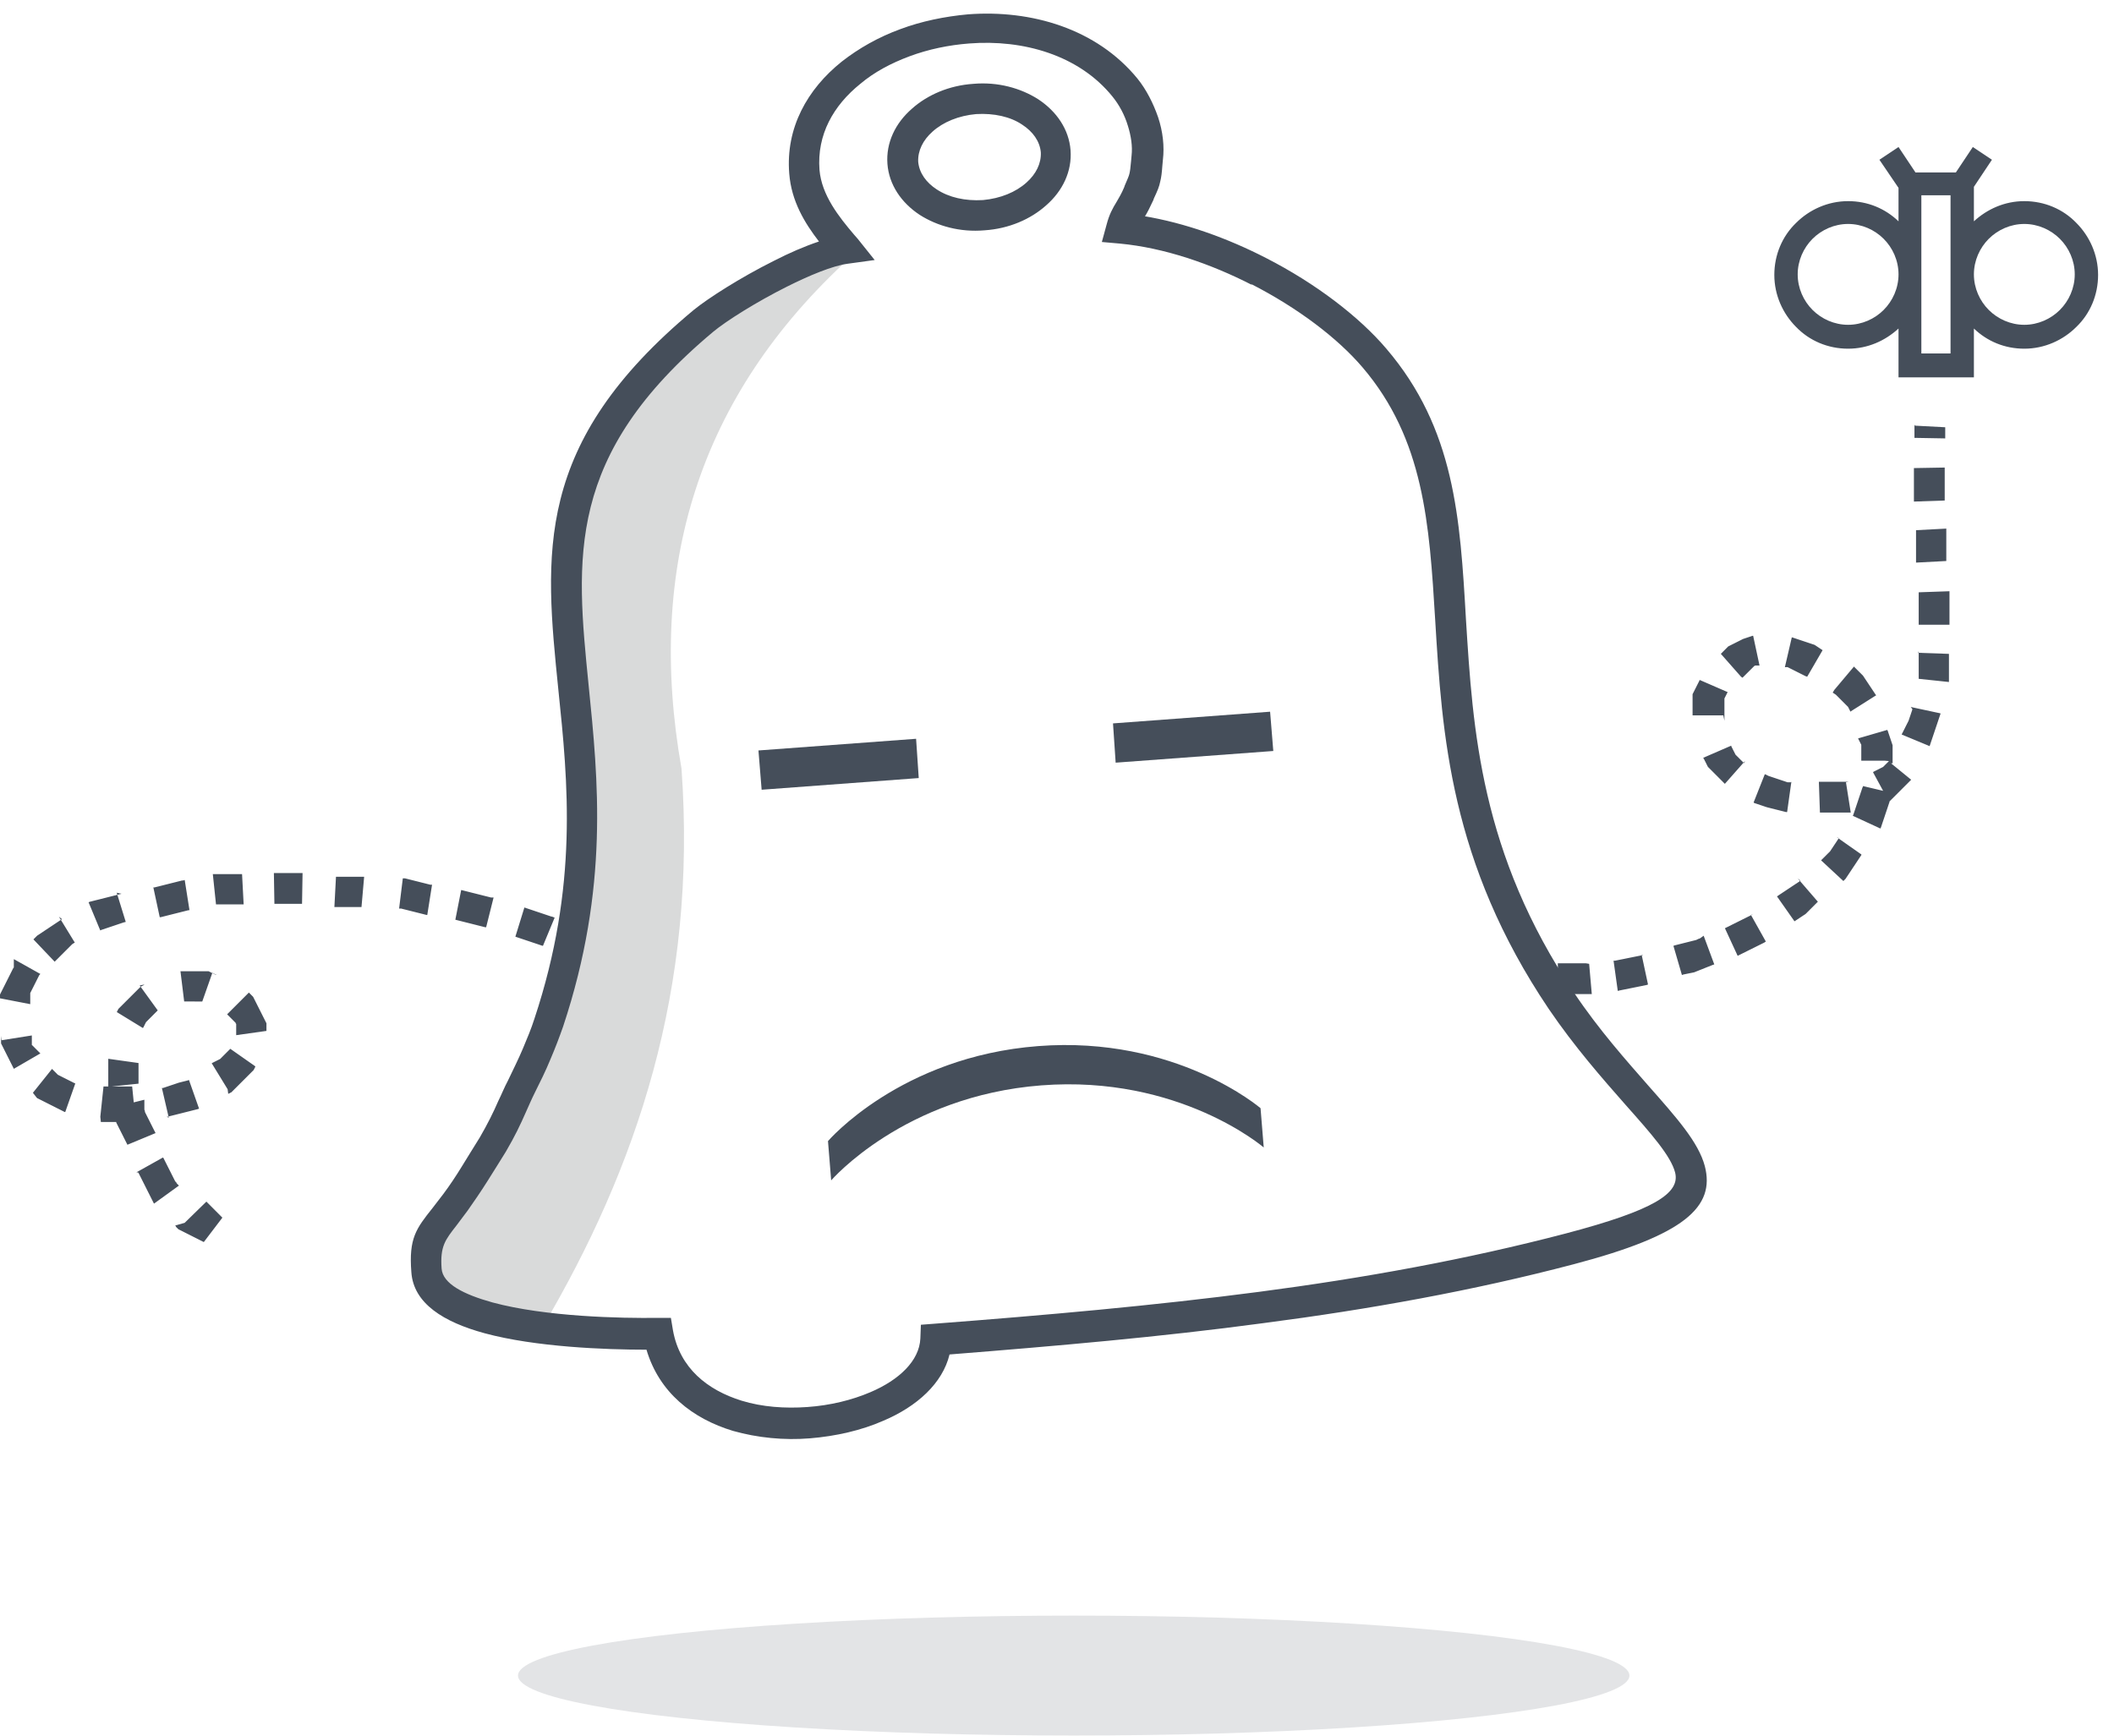 <?xml version="1.0" encoding="utf-8"?>
<!-- Generator: Adobe Illustrator 16.0.0, SVG Export Plug-In . SVG Version: 6.00 Build 0)  -->
<!DOCTYPE svg PUBLIC "-//W3C//DTD SVG 1.1//EN" "http://www.w3.org/Graphics/SVG/1.1/DTD/svg11.dtd">
<svg version="1.1" id="Layer_1" xmlns="http://www.w3.org/2000/svg" xmlns:xlink="http://www.w3.org/1999/xlink" x="0px" y="0px"
	 width="225.739px" height="185.353px" viewBox="0 19.686 225.739 185.353" enable-background="new 0 19.686 225.739 185.353"
	 xml:space="preserve">
<g id="Layer_x0020_1">
	<g id="_820932592">
		<path fill="#D9DADA" d="M90.794,47.171c-26.637,6.292-33.268,27.035-28.961,55.713c1.304,23.236-6.348,38.257-16.323,51.064
			c1.871,4.704,5.952,7.198,12.412,7.48c10.033-17.058,16.55-36.046,14.85-59.679C68.975,80.271,74.585,61.964,90.794,47.171z"/>
		<path fill="#454E5A" d="M122.08,42.751c4.478,0.737,9.013,2.38,13.093,4.477c5.328,2.72,9.975,6.291,12.864,9.691
			c7.312,8.558,7.879,18.08,8.502,28.905c0.736,11.732,1.53,24.994,11.562,39.9c2.664,3.968,5.556,7.198,7.935,9.918
			c3.004,3.401,5.327,6.008,6.008,8.559c1.134,4.365-2.153,7.368-13.998,10.485c-10.77,2.833-21.821,4.817-33.155,6.291
			c-10.939,1.473-22.104,2.438-33.497,3.344c-0.736,3.062-3.457,5.554-7.084,7.084c-2.323,1.021-5.044,1.644-7.821,1.871
			c-2.777,0.227-5.611-0.058-8.218-0.794c-4.307-1.303-7.877-4.08-9.238-8.671c-4.42,0-11.845-0.284-17.286-1.757
			c-4.364-1.19-7.594-3.174-7.821-6.519c-0.283-3.627,0.51-4.647,2.267-6.857c0.34-0.453,0.737-0.964,1.133-1.474
			c0.68-0.907,1.36-1.927,1.984-2.947c0.567-0.907,1.247-2.04,1.927-3.116c0.85-1.474,1.417-2.608,1.984-3.911
			c0.34-0.68,0.624-1.417,1.02-2.154c0.567-1.189,1.134-2.324,1.587-3.399c0.454-1.077,0.907-2.154,1.247-3.23
			c4.705-14.17,3.57-25.278,2.551-35.083c-1.474-14.565-2.721-26.298,14.452-40.581c1.53-1.247,4.987-3.457,8.501-5.214
			c1.644-0.85,3.344-1.586,4.874-2.096c-1.53-1.984-2.947-4.309-3.174-7.255c-0.396-4.874,1.927-9.012,5.612-11.959
			c1.813-1.416,3.91-2.607,6.234-3.457c2.267-0.85,4.761-1.36,7.255-1.587c6.744-0.51,13.715,1.53,18.079,6.858
			c0.963,1.189,1.7,2.664,2.211,4.137c0.51,1.53,0.68,3.117,0.51,4.534l-0.057,0.623c-0.057,0.794-0.114,1.248-0.227,1.701
			c-0.114,0.567-0.284,0.964-0.68,1.813l-0.057,0.17c-0.34,0.736-0.623,1.304-0.907,1.757L122.08,42.751z M133.699,50.118
			c-4.421-2.267-9.352-3.967-14.113-4.421l-1.927-0.17l0.51-1.87c0.284-1.077,0.624-1.7,1.078-2.438
			c0.226-0.397,0.51-0.85,0.794-1.53l0.056-0.17c0.284-0.68,0.454-1.021,0.51-1.303c0.057-0.227,0.114-0.624,0.17-1.304l0.056-0.624
			c0.114-0.963-0.056-2.097-0.396-3.173c-0.34-1.134-0.907-2.211-1.644-3.118c-3.57-4.42-9.521-6.121-15.303-5.668
			c-2.21,0.17-4.364,0.624-6.348,1.361c-1.983,0.736-3.797,1.7-5.271,2.947c-2.89,2.324-4.647,5.441-4.364,9.181
			c0.227,2.721,2.097,5.044,3.684,6.915l0.397,0.453l1.813,2.267l-2.891,0.397c-1.644,0.227-4.081,1.247-6.461,2.437
			c-3.287,1.644-6.518,3.685-7.878,4.817C60.36,68.312,61.494,79.25,62.854,92.853c1.021,10.088,2.211,21.593-2.72,36.442
			c-0.397,1.134-0.85,2.324-1.36,3.515c-0.511,1.247-1.077,2.379-1.644,3.514c-0.396,0.794-0.68,1.474-0.963,2.097
			c-0.623,1.417-1.19,2.607-2.154,4.251c-0.566,0.907-1.19,1.927-1.983,3.174c-0.681,1.077-1.417,2.153-2.097,3.117
			c-0.511,0.681-0.851,1.133-1.191,1.587c-1.19,1.53-1.757,2.21-1.587,4.591c0.114,1.643,2.381,2.777,5.441,3.627
			c5.667,1.531,13.716,1.701,17.683,1.644h1.36l0.227,1.36c0.736,4.024,3.684,6.348,7.311,7.481c2.21,0.681,4.647,0.851,7.028,0.681
			c2.438-0.17,4.761-0.737,6.745-1.588c3.061-1.302,5.214-3.344,5.328-5.724l0.057-1.474l1.473-0.113
			c11.845-0.907,23.408-1.928,34.629-3.401c11.222-1.473,22.16-3.456,32.759-6.233c9.465-2.493,12.242-4.308,11.675-6.519
			c-0.453-1.756-2.55-4.137-5.271-7.196c-2.494-2.836-5.441-6.179-8.218-10.259c-10.542-15.643-11.393-29.359-12.129-41.544
			c-0.624-10.259-1.189-19.27-7.765-26.978c-2.663-3.118-6.914-6.348-11.901-8.898L133.699,50.118z M104.227,31.869
			c-1.87,0.17-3.514,0.85-4.647,1.87c-1.021,0.907-1.587,2.041-1.531,3.231c0.114,1.189,0.85,2.209,1.984,2.946l0,0
			c1.304,0.851,3.004,1.247,4.931,1.134c1.87-0.17,3.514-0.85,4.648-1.871c1.02-0.907,1.586-2.04,1.53-3.23
			c-0.113-1.19-0.85-2.211-1.983-2.947C107.911,32.152,106.154,31.755,104.227,31.869z M97.37,31.302
			c1.644-1.474,3.967-2.494,6.574-2.664c2.607-0.227,5.044,0.453,6.915,1.644c1.983,1.303,3.287,3.23,3.457,5.44
			c0.17,2.267-0.85,4.364-2.607,5.894c-1.644,1.474-3.968,2.494-6.575,2.664c-2.607,0.227-5.044-0.453-6.914-1.643l0,0
			c-1.984-1.303-3.287-3.23-3.457-5.441C94.593,34.929,95.612,32.832,97.37,31.302z"/>
		<path fill="#454E5A" d="M204.6,38.103h4.251l1.814-2.72l2.039,1.361l-1.925,2.891v3.684c1.416-1.304,3.285-2.155,5.382-2.155
			c2.154,0,4.139,0.851,5.556,2.325c1.417,1.417,2.323,3.4,2.323,5.554c0,2.154-0.85,4.137-2.323,5.554
			c-1.417,1.417-3.401,2.324-5.556,2.324c-2.097,0-3.966-0.793-5.382-2.154v3.967v1.248h-1.248h-5.554h-1.248v-1.248v-3.967
			c-1.417,1.304-3.286,2.154-5.384,2.154c-2.153,0-4.138-0.85-5.555-2.324c-1.417-1.417-2.323-3.4-2.323-5.554
			c0-2.153,0.852-4.137,2.323-5.554c1.417-1.417,3.401-2.325,5.555-2.325c2.098,0,3.967,0.794,5.384,2.155v-3.571l-2.04-3.003
			l2.04-1.361l1.814,2.72H204.6z M219.959,45.188c-0.963-0.963-2.324-1.587-3.798-1.587c-1.472,0-2.833,0.624-3.797,1.587
			c-0.963,0.964-1.585,2.323-1.585,3.797c0,1.473,0.622,2.834,1.585,3.797c0.964,0.964,2.325,1.588,3.797,1.588
			c1.474,0,2.835-0.624,3.798-1.588c0.964-0.962,1.588-2.324,1.588-3.797C221.547,47.511,220.923,46.152,219.959,45.188z
			 M197.346,43.601c-1.474,0-2.833,0.624-3.798,1.587c-0.963,0.964-1.585,2.323-1.585,3.797c0,1.473,0.622,2.834,1.585,3.797
			c0.965,0.964,2.324,1.588,3.798,1.588c1.473,0,2.834-0.624,3.797-1.588c0.964-0.962,1.587-2.324,1.587-3.797
			c0-1.474-0.623-2.833-1.587-3.797C200.18,44.225,198.818,43.601,197.346,43.601z M208.284,40.541h-3.116v8.444v8.445h3.116v-8.445
			V40.541z"/>
		<path fill="#454E5A" d="M18.703,150.549l0.057,0.057l0.057,0.114l0.057,0.056l0.057,0.057l0.057,0.057l0.057,0.057l0.113,0.057
			l0.114,0.058l0.113,0.056l0.114,0.057l0.113,0.058l0.113,0.057l0.114,0.057l0.113,0.057l0.113,0.056l0.114,0.057l0.113,0.058
			l0.114,0.057l0.113,0.057l0.113,0.057l0.114,0.058l0.113,0.055l0.113,0.058l0.114,0.057l0.113,0.057l0.113,0.057l0.113,0.058
			l0.113,0.055l0.113,0.058l0.114,0.057l1.984-2.607l-0.057-0.056l-0.057-0.057l-0.056-0.058l-0.057-0.056l-0.057-0.058
			l-0.056-0.057l-0.057-0.057l-0.057-0.056l-0.057-0.058l-0.057-0.057l-0.057-0.057l-0.057-0.057l-0.056-0.057l-0.057-0.056
			l-0.057-0.058l-0.056-0.057l-0.057-0.057l-0.057-0.057l-0.056-0.058l-0.057-0.055l-0.057-0.058l-0.057-0.057l-0.057-0.058
			l-0.057-0.057l-0.056-0.057l-0.057-0.056l-0.057-0.057l-0.056-0.057l-0.057-0.058l-0.057-0.057l-2.324,2.268L18.703,150.549z
			 M58.943,117.563h-0.057l-0.17-0.057l-0.17-0.057l-0.17-0.057l-0.17-0.057l-0.17-0.058l-0.17-0.056l-0.17-0.058l-0.17-0.056
			l-0.17-0.058l-0.17-0.056l-0.17-0.058l-0.17-0.057l-0.17-0.057l-0.17-0.056l-0.17-0.058l-0.17-0.056l-0.17-0.058l-0.963,3.117
			l0.17,0.057l0.17,0.057l0.17,0.058l0.17,0.057l0.17,0.056l0.17,0.057l0.17,0.058l0.17,0.056l0.17,0.058l0.17,0.057l0.17,0.057
			l0.17,0.056l0.17,0.058l0.17,0.056l0.17,0.058l0.17,0.057l0.17,0.057h0.057l1.247-3.004L58.943,117.563z M52.539,115.523h-0.114
			l-0.227-0.058l-0.227-0.057l-0.227-0.056l-0.227-0.057l-0.226-0.057l-0.227-0.058l-0.227-0.057l-0.227-0.057l-0.227-0.056
			l-0.227-0.058l-0.226-0.057l-0.227-0.057l-0.227-0.057l-0.227-0.058l-0.624,3.175l0.227,0.057l0.226,0.057l0.227,0.057
			l0.227,0.058l0.227,0.057l0.226,0.056l0.227,0.057l0.227,0.057l0.227,0.058l0.227,0.057l0.227,0.057l0.226,0.057l0.227,0.057
			l0.227,0.056h0.113l0.794-3.173H52.539z M46.021,114.162h-0.057l-0.227-0.056l-0.227-0.058l-0.226-0.057l-0.227-0.056
			l-0.227-0.057l-0.226-0.058l-0.227-0.056l-0.227-0.058l-0.227-0.057l-0.226-0.056l-0.227-0.057l-0.227-0.058h-0.227l-0.397,3.23
			h0.227l0.226,0.058l0.227,0.056l0.227,0.057l0.227,0.057l0.227,0.058l0.227,0.056l0.227,0.058l0.227,0.056l0.227,0.058
			l0.227,0.056l0.226,0.058l0.227,0.057h0.057l0.51-3.231H46.021z M39.446,113.312H39.39h-0.283h-0.284H38.54h-0.283h-0.284H37.69
			h-0.284h-0.284h-0.284h-0.283h-0.283h-0.283h-0.113l-0.17,3.23h0.113h0.227h0.227h0.227h0.227h0.227h0.227h0.227h0.227h0.227
			h0.226h0.227h0.227h0.057l0.283-3.23H39.446z M32.815,112.916L32.815,112.916h-0.283h-0.283h-0.284h-0.283h-0.284h-0.283h-0.283
			h-0.284h-0.283h-0.284h-0.283h-0.283h-0.17l0.056,3.287h0.114h0.227h0.227h0.227h0.226h0.227h0.227h0.283h0.227h0.227h0.283h0.227
			h0.227l0,0l0.056-3.287H32.815z M26.185,113.029h-0.17h-0.284h-0.283h-0.284H24.88h-0.283h-0.283h-0.283h-0.283h-0.284h-0.227
			h-0.227h-0.227h-0.057l0.34,3.23h0.057h0.227h0.227h0.226h0.227h0.227h0.227h0.227h0.227h0.227h0.227h0.227h0.227h0.17l-0.17-3.23
			H26.185z M19.553,113.709H19.44l-0.227,0.058l-0.227,0.056l-0.227,0.058l-0.227,0.057l-0.227,0.056l-0.227,0.057l-0.227,0.058
			l-0.227,0.056l-0.226,0.058l-0.227,0.057l-0.227,0.058l-0.227,0.055l-0.227,0.058h-0.113l0.681,3.173h0.113l0.227-0.056
			l0.226-0.057l0.227-0.057l0.227-0.057l0.227-0.057l0.227-0.058l0.227-0.056l0.227-0.058l0.227-0.056l0.227-0.058l0.227-0.056
			l0.226-0.058l0.227-0.057h0.114l-0.511-3.23L19.553,113.709z M12.979,115.126l-0.227,0.057l-0.227,0.058l-0.227,0.057
			l-0.226,0.057l-0.227,0.056l-0.227,0.057l-0.227,0.058l-0.227,0.057l-0.227,0.057l-0.227,0.057l-0.227,0.058l-0.227,0.055
			l-0.227,0.058l-0.226,0.057l-0.227,0.057l-0.114,0.057l1.248,3.004l0.113-0.057l0.17-0.057l0.17-0.057l0.17-0.057l0.17-0.057
			l0.17-0.058l0.17-0.056l0.17-0.057l0.17-0.057l0.17-0.057l0.17-0.057l0.17-0.058l0.17-0.057l0.17-0.057l0.17-0.056l0.227-0.057
			l-0.964-3.117L12.979,115.126z M6.631,117.846l-0.113,0.057l-0.17,0.113l-0.17,0.114l-0.17,0.112l-0.17,0.113l-0.17,0.114
			l-0.17,0.113l-0.17,0.112l-0.17,0.114l-0.17,0.113l-0.17,0.113l-0.17,0.113l-0.17,0.113l-0.17,0.113l-0.17,0.113l-0.17,0.113
			l-0.113,0.113l0,0l-0.113,0.113l-0.114,0.114L3.571,120l2.267,2.381l0.057-0.057l0.056-0.057l0.057-0.057l0,0l0.113-0.112
			l0.114-0.114l0.113-0.113l0.113-0.112l0.113-0.114l0.113-0.113l0.113-0.113l0.114-0.113l0.113-0.114l0.114-0.113l0.113-0.113
			l0.113-0.113l0.114-0.114l0.113-0.112l0.113-0.114l0.17-0.113l0.114-0.056l-1.701-2.777L6.631,117.846z M4.024,119.773
			L4.024,119.773 M6.234,122.211l-2.21-2.438 M1.474,123.005l-0.057,0.056l-0.057,0.114l-0.056,0.112L1.247,123.4l-0.057,0.114
			l-0.057,0.112l-0.056,0.114l-0.057,0.113l-0.057,0.113l-0.056,0.113l-0.057,0.114l-0.057,0.112l-0.056,0.114l-0.057,0.113
			l-0.057,0.112l-0.056,0.114l-0.057,0.113l-0.057,0.113l-0.056,0.113l-0.057,0.113l-0.057,0.113l-0.057,0.113l-0.057,0.114
			l-0.057,0.112l-0.057,0.113L0,125.895v0.113v0.112v0.114v0.056l3.23,0.624v-0.057v-0.114v-0.112v-0.114v-0.113v-0.113v-0.113
			v-0.113v-0.113v-0.113v-0.113l0.057-0.113l0.057-0.113l0.057-0.114l0.057-0.112l0.057-0.113l0.057-0.114l0.056-0.112l0.057-0.113
			l0.057-0.114l0.056-0.112l0.057-0.113l0.057-0.114l0.056-0.112l0.057-0.114l0.057-0.113l0.057-0.113l0.057-0.113l0.057-0.057
			l0.057-0.057l-2.834-1.586V123.005z M0.113,130.315L0.113,130.315v0.113v0.114v0.112v0.114v0.113v0.113v0.113l0.057,0.113
			l0.057,0.113l0.057,0.113l0.057,0.113l0.057,0.114l0.056,0.112l0.057,0.114l0.057,0.113l0.056,0.112l0.057,0.114l0.057,0.113
			l0.056,0.112l0.057,0.114l0.057,0.113l0.056,0.113l0.057,0.113l0.057,0.113l0.056,0.113l0.057,0.113l0.057,0.113l0.057,0.113
			l0.056,0.113l0.057,0.114l0.057,0.112l2.834-1.644l-0.057-0.057l-0.057-0.057l-0.057-0.056l-0.057-0.058l-0.057-0.056
			l-0.057-0.058l-0.056-0.057l-0.057-0.058l-0.057-0.055l-0.056-0.058l-0.057-0.057l-0.057-0.057l-0.056-0.057l-0.057-0.058
			l-0.057-0.056L3.4,131.279v-0.057v-0.057v-0.057v-0.058v-0.056v-0.057v-0.057v-0.058v-0.056v-0.058v-0.057v-0.056v-0.114v-0.113
			v-0.112l0,0l-3.23,0.51L0.113,130.315z M3.911,136.89l0.056,0.057l0.114,0.056l0.113,0.057l0.114,0.058l0.113,0.056l0.113,0.058
			l0.113,0.057l0.113,0.056l0.113,0.057l0.114,0.058l0.113,0.057l0.113,0.057l0.114,0.057l0.113,0.058l0.114,0.055l0.113,0.058
			l0.113,0.057l0.114,0.057l0.113,0.057l0.113,0.058l0.114,0.055l0.113,0.058l0.113,0.057l0.113,0.057l0.113,0.057l0.113,0.058
			l0.114,0.056h0.057l1.077-3.061H7.992l-0.114-0.057l-0.113-0.057l-0.113-0.058l-0.114-0.055l-0.113-0.058l-0.114-0.057
			l-0.113-0.057l-0.113-0.057l-0.113-0.058l-0.114-0.055l-0.113-0.058l-0.114-0.057l-0.113-0.058l-0.113-0.056l-0.113-0.058
			l-0.113-0.056l-0.057-0.057l-0.056-0.057l-0.057-0.058l-0.057-0.056l-0.056-0.058l-0.057-0.056l-0.057-0.057L5.725,134
			l-0.057-0.058l-0.057-0.056l-0.056-0.058l-2.041,2.551L3.911,136.89z M10.769,139.497L10.769,139.497h0.17h0.17h0.17h0.17h0.17
			h0.17h0.17h0.17h0.17h0.114v0.057l0.056,0.114l0.057,0.113l0.057,0.112l0.056,0.114l0.057,0.113l0.057,0.113l0.057,0.113
			l0.056,0.113l0.057,0.113l0.057,0.113l0.056,0.113l0.057,0.113l0.057,0.113l0.056,0.114l0.057,0.112l0.057,0.113l0.057,0.114
			l0.057,0.112l0.057,0.113l0.056,0.114l0.057,0.112l0,0l3.004-1.246l0,0l-0.057-0.113l-0.057-0.113l-0.057-0.113l-0.057-0.113
			l-0.057-0.113l-0.057-0.113l-0.057-0.114l-0.056-0.112l-0.057-0.113l-0.057-0.114l-0.056-0.112l-0.057-0.114l-0.057-0.113
			l-0.057-0.114l-0.056-0.112l-0.057-0.114l-0.057-0.113l-0.056-0.113l-0.057-0.113l-0.057-0.113v-0.113l-0.056-0.113v-0.114v-0.112
			v-0.113v-0.114v-0.112v-0.113v-0.114v-0.112v-0.114v-0.056l-1.134,0.282l-0.17-1.699l0,0h-0.17h-0.17h-0.17h-0.17h-0.17h-0.17
			h-0.17h-0.17h-0.17h-0.17h-0.17h-0.17h-0.17h-0.17h-0.113h-0.113h-0.113h-0.114h-0.113h-0.114l0,0l-0.34,3.23L10.769,139.497z
			 M17.796,138.93h0.113l0.227-0.058l0.227-0.057l0.227-0.057l0.227-0.056l0.227-0.058l0.227-0.056l0.227-0.058l0.226-0.057
			l0.227-0.057l0.227-0.056l0.227-0.058l0.226-0.057l0.227-0.057l0.227-0.057l0.17-0.058l-1.077-3.06l-0.17,0.057l-0.227,0.058
			l-0.227,0.055l-0.227,0.058l-0.227,0.057l-0.17,0.057l-0.17,0.057l-0.17,0.058l-0.17,0.057l-0.17,0.056l-0.17,0.057l-0.17,0.058
			l-0.17,0.056l-0.17,0.058l-0.17,0.057h-0.114l0.737,3.174L17.796,138.93z M24.371,136.493l0.113-0.057l0.113-0.057l0.113-0.057
			l0.114-0.113l0.113-0.113l0.113-0.114l0.114-0.112l0.113-0.114l0.113-0.113l0.114-0.112l0.113-0.114l0.113-0.113l0.114-0.114
			l0.113-0.112l0.114-0.113l0.113-0.114l0.113-0.112l0.113-0.114l0.113-0.113l0.113-0.112l0.114-0.114l0.113-0.113l0.113-0.112
			l0.114-0.114l0.056-0.113l0.057-0.112l0.057-0.114v-0.057l-2.664-1.869l0,0l-0.057,0.055l-0.057,0.058l-0.057,0.057l-0.057,0.058
			l-0.057,0.056l-0.057,0.058l-0.057,0.056l-0.057,0.057l-0.056,0.057l-0.057,0.058l-0.057,0.056l-0.056,0.058l-0.057,0.056
			l-0.057,0.057l-0.056,0.057l-0.057,0.058l-0.057,0.056l-0.056,0.058l-0.057,0.056l-0.113,0.058l-0.114,0.057l-0.113,0.057
			l-0.114,0.057l-0.113,0.057l-0.113,0.056l-0.114,0.058l-0.113,0.057l1.7,2.776L24.371,136.493z M28.452,129.692v-0.058v-0.112
			v-0.114v-0.113v-0.112v-0.114v-0.113l-0.057-0.114l-0.056-0.112l-0.057-0.113l-0.057-0.114l-0.057-0.112l-0.057-0.113
			l-0.057-0.114l-0.056-0.112l-0.057-0.114l-0.057-0.113l-0.056-0.112l-0.057-0.114l-0.057-0.113l-0.056-0.112l-0.057-0.114
			l-0.057-0.113l-0.057-0.113l-0.056-0.113l-0.057-0.113l-0.057-0.113l-0.056-0.113l-0.057-0.113l-0.057-0.113l-0.056-0.113
			l-0.057-0.114l-0.057-0.057l-0.056-0.056l-0.057-0.058l-0.057-0.056l-0.056-0.058l-0.057-0.057l-0.057-0.057l-0.056-0.057
			l-2.324,2.324l0,0l0.057,0.057l0.057,0.057l0.057,0.056l0.057,0.058l0.057,0.057l0.057,0.057l0.057,0.057l0.056,0.058l0.057,0.055
			l0.057,0.058l0.056,0.057l0.057,0.057l0.057,0.057l0.056,0.058l0.057,0.055l0.057,0.058v0.057l0.057,0.057v0.057v0.058v0.057
			v0.056v0.057v0.058v0.056v0.058v0.057v0.056v0.057v0.058v0.057v0.057v0.057v0.056v0.057v0.058v0.057v0.057v0.058l3.231-0.454
			V129.692z M23.124,123.798h-0.057l-0.113-0.057l-0.113-0.057l-0.114-0.058l-0.113-0.056l-0.113-0.057l-0.114-0.057l-0.113-0.058
			h-0.113h-0.114h-0.113H21.82h-0.114h-0.113H21.48h-0.113h-0.113H21.14h-0.113h-0.113H20.8h-0.113h-0.113H20.46h-0.113h-0.113
			H20.12h-0.113h-0.114H19.78h-0.113h-0.114H19.44h-0.113H19.27l0.397,3.231l0,0h0.056h0.057h0.057h0.056h0.057h0.057h0.056h0.057
			h0.057h0.057h0.056h0.057h0.057h0.056h0.057h0.057h0.056h0.057h0.057H20.8h0.057h0.057h0.056h0.057h0.057h0.057h0.057h0.057h0.057
			h0.057h0.057h0.057h0.057h0.057l1.077-3.061L23.124,123.798z M15.416,124.818l-0.057,0.057l-0.113,0.057l-0.114,0.057
			l-0.113,0.056l-0.113,0.114l-0.113,0.113l-0.113,0.112l-0.113,0.114l-0.114,0.113l-0.113,0.113l-0.113,0.113l-0.114,0.113
			l-0.113,0.113l-0.113,0.113l-0.113,0.113l-0.113,0.113l-0.114,0.113l-0.113,0.114l-0.113,0.112l-0.114,0.114l-0.113,0.113
			l-0.113,0.114l-0.114,0.112l-0.113,0.113l-0.114,0.114l-0.056,0.113l-0.057,0.113l-0.057,0.113l2.778,1.7l0.056-0.058l0.057-0.113
			l0.057-0.112l0.056-0.114l0.057-0.113l0.057-0.114l0.056-0.055l0.057-0.058l0.057-0.057l0.056-0.057l0.057-0.057l0.057-0.058
			l0.057-0.055l0.056-0.058l0.057-0.057l0.057-0.057l0.056-0.057l0.057-0.058l0.057-0.056l0.057-0.057l0.057-0.057l0.057-0.058
			l0.057-0.056l0.057-0.058l0.057-0.056l0.056-0.057l0.057-0.057l0.057-0.058l-1.927-2.663L15.416,124.818z M11.562,131.391v0.058
			v0.113v0.114v0.112v0.114v0.113v0.112v0.114v0.113v0.112v0.114v0.113v0.113v0.113v0.113v0.113v0.113v0.113v0.113v0.113v0.114
			v0.112v0.113v0.114v0.112v0.113v0.114v0.112v0.113v0.114v0.112v0.114v0.113v0.112v0.114v0.113v0.114v0.112v0.113l0,0l3.23-0.34
			l0,0v-0.057v-0.057v-0.057v-0.058v-0.055v-0.058v-0.057v-0.057v-0.057v-0.058v-0.055v-0.058v-0.057v-0.058v-0.056v-0.058v-0.056
			v-0.057v-0.057v-0.058v-0.056v-0.058v-0.056v-0.057V134v-0.058v-0.056v-0.058v-0.056v-0.057v-0.057v-0.058v-0.057v-0.057v-0.056
			v-0.058v-0.056v-0.058v-0.057l-3.23-0.454V131.391z M14.736,144.881l0.057,0.058l0.057,0.113l0.057,0.112l0.057,0.114l0.057,0.113
			l0.057,0.112l0.056,0.114l0.057,0.113l0.057,0.113l0.056,0.113l0.057,0.113l0.057,0.113l0.056,0.113l0.057,0.113l0.057,0.113
			l0.056,0.113l0.057,0.114l0.057,0.113l0.056,0.112l0.057,0.114l0.057,0.113l0.057,0.112l0.056,0.114l0.057,0.113l0.057,0.113
			l0.056,0.113l0.057,0.114l0.057,0.112l0.057,0.114l0.057,0.113l2.664-1.928l-0.057-0.057l-0.057-0.057l-0.057-0.056l-0.057-0.058
			l-0.057-0.113l-0.057-0.057l-0.057-0.057l-0.057-0.113l-0.056-0.113l-0.057-0.114l-0.057-0.112l-0.056-0.113l-0.057-0.114
			l-0.057-0.112l-0.056-0.113l-0.057-0.114l-0.057-0.112l-0.057-0.114l-0.057-0.113l-0.057-0.112l-0.057-0.114l-0.057-0.113
			l-0.057-0.112l-0.057-0.114l-0.057-0.113l-0.057-0.114l-0.056-0.112l-0.057-0.113l-0.057-0.114l-0.056-0.056l-2.834,1.586H14.736z
			"/>
		<path fill="#454E5A" d="M169.348,122.551h-0.17h-0.283h-0.283h-0.284h-0.282h-0.284h-0.283h-0.283h-0.283h-0.283h-0.285
			l0.059,3.287h0.34h0.34h0.34h0.34h0.34h0.34h0.341h0.34h0.34h0.341h0.169l-0.283-3.23L169.348,122.551z M204.431,65.025v0.17v0.17
			v0.227v0.227v0.227v0.227v0.17l3.286,0.057v-0.17v-0.17v-0.17v-0.17v-0.17v-0.171v-0.17l-3.23-0.17L204.431,65.025z
			 M204.374,69.729v0.17v0.227v0.226v0.227v0.227v0.227v0.226v0.227v0.227v0.227v0.227v0.227v0.227v0.227v0.226v0.17l3.288-0.113
			v-0.17v-0.227v-0.227V72.28v-0.227v-0.227v-0.227v-0.227v-0.227v-0.227v-0.227v-0.226v-0.227v-0.227v-0.227v-0.17l-3.288,0.057
			V69.729z M204.6,76.302v0.114v0.227v0.226v0.227v0.227v0.227v0.227v0.227v0.227v0.227v0.226v0.227v0.227v0.227v0.226v0.17
			l3.231-0.17v-0.17v-0.226v-0.227V78.74v-0.227v-0.226V78.06v-0.227v-0.227V77.38v-0.227v-0.227v-0.227v-0.226v-0.227v-0.114
			L204.6,76.302z M204.884,82.82v0.171v0.226v0.227v0.227v0.227v0.227v0.227v0.227v0.227v0.226v0.227v0.227v0.227v0.226v0.227v0.227
			l0,0h3.287l0,0v-0.227v-0.227v-0.226v-0.227v-0.227v-0.227v-0.226v-0.227v-0.227v-0.227v-0.227v-0.227v-0.227v-0.227v-0.226V82.82
			l-3.287,0.114V82.82z M204.884,89.225v0.113v0.171v0.17v0.17v0.17v0.17v0.17v0.17v0.17v0.17v0.17v0.17v0.17v0.17v0.17v0.17v0.17
			v0.114l3.23,0.34v-0.17v-0.17v-0.17v-0.17v-0.17v-0.17v-0.17v-0.171v-0.17v-0.17v-0.17v-0.17v-0.17v-0.17v-0.17v-0.17v-0.17
			v-0.113l-3.288-0.114L204.884,89.225z M204.204,95.403v0.057l-0.058,0.17l-0.056,0.169l-0.057,0.17l-0.057,0.169l-0.058,0.17
			l-0.056,0.169l-0.058,0.17l-0.056,0.114l-0.057,0.113l-0.057,0.113l-0.058,0.114l-0.057,0.113l-0.058,0.113l-0.055,0.114
			l-0.057,0.113l-0.058,0.114l-0.057,0.113l-0.057,0.113l-0.058,0.114l-0.056,0.113l0,0l3.004,1.247v-0.057l0.057-0.17l0.057-0.169
			l0.057-0.17l0.057-0.169l0.057-0.17l0.057-0.169l0.057-0.17l0.058-0.169l0.056-0.17l0.057-0.169l0.057-0.17l0.057-0.17
			l0.058-0.169l0.057-0.17l0.056-0.169l0.057-0.172l0.057-0.169l0.057-0.17l0.058-0.169l0.057-0.17v-0.055l-3.174-0.681
			L204.204,95.403z M201.71,100.957l-0.058,0.056l-0.056,0.058l-0.056,0.056l-0.059,0.058l-0.056,0.056l-0.057,0.057l-0.058,0.056
			l-0.056,0.058l-0.056,0.057l-0.059,0.057l-0.056,0.056l-0.114,0.058l-0.112,0.055l-0.113,0.058l-0.114,0.057l-0.112,0.057
			l-0.114,0.056l-0.113,0.058l-0.113,0.055l-0.113,0.058l-0.057,0.057l1.077,1.983l-2.154-0.51v0.057l-0.057,0.113l-0.058,0.171
			l-0.055,0.169l-0.058,0.171l-0.057,0.169l-0.057,0.171l-0.057,0.169l-0.058,0.171l-0.055,0.169l-0.058,0.171l-0.057,0.169
			l-0.057,0.171l-0.057,0.171l-0.058,0.17l-0.055,0.17l-0.058,0.17l-0.057,0.171l-0.057,0.169l-0.058,0.113l2.947,1.36l0.058-0.114
			l0.057-0.169l0.056-0.171l0.057-0.169l0.058-0.171l0.056-0.169l0.059-0.171l0.056-0.169l0.056-0.171l0.058-0.169l0.057-0.171
			l0.056-0.17l0.059-0.17l0.056-0.17l0.056-0.171l0.058-0.171l0.057-0.169v-0.057l0.057-0.057l0.113-0.112l0.113-0.114l0.113-0.113
			l0.113-0.113l0.113-0.113l0.113-0.113l0.113-0.113l0.113-0.113l0.113-0.113l0.114-0.113l0.113-0.113l0.113-0.114l0.113-0.112
			l0.114-0.114l0.112-0.113l0.114-0.112l0.113-0.114l0.113-0.113l0.113-0.114l0.113-0.112l0,0l-2.154-1.757h0.17v-0.058v-0.169
			v-0.17v-0.169v-0.17v-0.169v-0.17v-0.171v-0.169v-0.171v-0.169v-0.171l-0.057-0.169l-0.056-0.17l-0.058-0.169l-0.056-0.171
			l-0.058-0.169l-0.057-0.17l-0.057-0.169l-0.058-0.17l-0.056-0.169l-0.056-0.113l-3.117,0.907l0.055,0.113l0.058,0.114l0.057,0.113
			l0.057,0.113l0.057,0.114l0.058,0.113v0.113v0.114v0.113v0.114v0.113v0.113v0.114v0.113v0.113v0.114v0.113v0.114v0.113v0.113
			v0.114l0,0h2.493L201.71,100.957z M197.403,103.168h-0.058h-0.113h-0.171h-0.169h-0.171h-0.169h-0.171h-0.169h-0.172h-0.169
			h-0.171h-0.169h-0.171h-0.169h-0.057h-0.057h-0.227h-0.226h-0.229h-0.171l0.114,3.287h0.171h0.283h0.283h0.17h0.112h0.228h0.227
			h0.226h0.172h0.169h0.171h0.169h0.171h0.169h0.171h0.171h0.17h0.057l-0.511-3.23L197.403,103.168z M191.339,103.224h-0.114h-0.169
			h-0.171l-0.171-0.057l-0.169-0.058l-0.171-0.057l-0.169-0.056l-0.171-0.056l-0.169-0.057l-0.171-0.058l-0.169-0.057l-0.171-0.056
			l-0.169-0.057l-0.171-0.058l-0.169-0.055l-0.114-0.058l-0.114-0.057l-0.112-0.056h-0.058l-1.19,3.003l0.058,0.058l0.17,0.055
			l0.17,0.058l0.17,0.057l0.17,0.057l0.171,0.057l0.17,0.058l0.17,0.057l0.17,0.056l0.227,0.057l0.227,0.058l0.227,0.057
			l0.227,0.057l0.227,0.057l0.227,0.056l0.227,0.057l0.228,0.058l0.226,0.057h0.114l0.453-3.23L191.339,103.224z M186.237,101.184
			L186.237,101.184l-0.057-0.058l-0.058-0.056l-0.055-0.058l-0.058-0.056l-0.057-0.057l-0.057-0.056l-0.057-0.058l-0.058-0.056
			l-0.055-0.058l-0.058-0.056l-0.057-0.057l-0.057-0.057l-0.057-0.057l-0.058-0.057l-0.056-0.057l-0.057-0.056l-0.057-0.114
			l-0.057-0.113l-0.058-0.114l-0.057-0.113l-0.057-0.114l-0.057-0.113l-0.057-0.114l-0.056-0.113v-0.057l-3.005,1.304l0.057,0.056
			l0.057,0.113l0.057,0.114l0.058,0.113l0.057,0.113l0.056,0.114l0.057,0.113l0.057,0.114l0.058,0.113l0.113,0.113l0.113,0.114
			l0.113,0.113l0.113,0.113l0.114,0.114l0.113,0.113l0.112,0.114l0.114,0.113l0.113,0.113l0.113,0.114l0.113,0.113l0.113,0.114
			l0.113,0.112l0.113,0.114l0.113,0.113l0.113,0.114l0,0l2.153-2.438L186.237,101.184z M184.14,96.65L184.14,96.65v-0.113v-0.114
			V96.31v-0.113v-0.114V95.97v-0.113v-0.114V95.63v-0.114v-0.113V95.29v-0.114v-0.113V94.95v-0.114v-0.113V94.61v-0.113v-0.114
			V94.27l0.058-0.114l0.057-0.113l0.057-0.114l0.056-0.113l0.058-0.113l0.056-0.113l0,0l-3.003-1.304v0.057l-0.056,0.113
			l-0.059,0.114l-0.056,0.113l-0.057,0.113l-0.058,0.113l-0.056,0.114l-0.056,0.113l-0.059,0.113l-0.056,0.113l-0.057,0.114
			l-0.058,0.113l-0.056,0.113l-0.057,0.113v0.113v0.114v0.17v0.169v0.17v0.17v0.169v0.17v0.169v0.17v0.169v0.17v0.169v0.17l0,0
			h3.286L184.14,96.65z M186.068,92.058L186.068,92.058l0.055-0.056l0.058-0.057l0.057-0.057l0.057-0.056l0.057-0.057l0.058-0.057
			l0.055-0.056l0.059-0.057l0.056-0.057l0.057-0.056l0.058-0.057l0.057-0.057l0.055-0.056l0.059-0.057l0.056-0.057l0.058-0.057
			l0.057-0.056l0.057-0.057l0.057-0.057l0.057-0.056l0.056-0.057l0.058-0.057l0.113-0.056h0.113h0.113h0.113h0.113l0,0l-0.68-3.175
			h-0.057l-0.17,0.057l-0.172,0.057l-0.169,0.056l-0.171,0.057l-0.169,0.057l-0.171,0.056l-0.112,0.057l-0.113,0.057l-0.114,0.056
			l-0.112,0.057l-0.113,0.057l-0.114,0.056l-0.112,0.057l-0.113,0.057l-0.114,0.057l-0.113,0.056l-0.112,0.057l-0.114,0.057
			l-0.113,0.056l-0.113,0.057l-0.113,0.113l-0.113,0.114l-0.113,0.113l-0.113,0.113l-0.113,0.114l-0.113,0.113l-0.113,0.114l0,0
			l2.153,2.437L186.068,92.058z M190.714,90.926h0.058h0.113l0.114,0.056l0.112,0.057l0.113,0.057l0.114,0.056l0.112,0.057
			l0.113,0.057l0.114,0.057l0.112,0.056l0.113,0.057l0.114,0.057l0.114,0.056l0.111,0.057l0.114,0.057l0.114,0.056l0.112,0.057
			l0.113,0.057l0.114,0.056l0.17,0.057l0,0l1.645-2.833l0,0l-0.171-0.114l-0.171-0.113l-0.169-0.113l-0.171-0.114l-0.17-0.113
			l-0.171-0.057l-0.169-0.056l-0.171-0.057l-0.169-0.057l-0.171-0.057l-0.169-0.056l-0.171-0.057l-0.17-0.057l-0.171-0.056
			l-0.169-0.057l-0.171-0.057l-0.169-0.056l-0.171-0.057l-0.169-0.057h-0.057l-0.737,3.175H190.714z M195.701,93.646L195.701,93.646
			l0.171,0.113l0.169,0.113l0.172,0.17l0.169,0.17l0.113,0.113l0.058,0.057l0.113,0.114l0.113,0.113l0.113,0.114l0.113,0.113
			l0.113,0.114l0.113,0.113l0.113,0.113l0.058,0.114l0.056,0.113l0.057,0.113l0.058,0.114v0.055l2.776-1.757l-0.057-0.056
			l-0.113-0.17l-0.113-0.17l-0.114-0.17l-0.112-0.17l-0.113-0.17l-0.114-0.17l-0.112-0.17l-0.113-0.17l-0.114-0.17l-0.114-0.17
			l-0.112-0.17l-0.113-0.17l-0.057-0.057l-0.058-0.057l-0.169-0.17l-0.171-0.17l-0.169-0.17l-0.171-0.17l-0.169-0.17l0,0
			l-2.098,2.494L195.701,93.646z M196.326,109.176v0.057l-0.113,0.169l-0.113,0.171l-0.113,0.171l-0.114,0.169l-0.112,0.171
			l-0.113,0.169l-0.114,0.171l-0.113,0.169l-0.112,0.114l-0.114,0.112l-0.113,0.113l-0.112,0.114l-0.114,0.112l-0.113,0.113
			l-0.112,0.114l-0.114,0.112l-0.057,0.058l2.38,2.211l0.057-0.058l0.169-0.169l0.114-0.171l0.113-0.169l0.114-0.171l0.112-0.169
			l0.114-0.171l0.113-0.17l0.112-0.171l0.114-0.169l0.114-0.171l0.112-0.169l0.113-0.171l0.114-0.171l0.112-0.169l0.113-0.171
			l0.114-0.169v-0.058l-2.664-1.87L196.326,109.176z M192.244,113.709l-0.111,0.113l-0.17,0.114l-0.172,0.112l-0.169,0.113
			l-0.171,0.114l-0.17,0.112l-0.17,0.114l-0.17,0.113l-0.17,0.112l-0.17,0.114l-0.171,0.113l-0.17,0.113l-0.17,0.113l-0.17,0.114
			l-0.17,0.112l0,0l1.871,2.664l0,0l0.169-0.113l0.172-0.113l0.17-0.113l0.17-0.114l0.17-0.112l0.17-0.113l0.17-0.114l0.17-0.169
			l0.17-0.171l0.17-0.169l0.17-0.171l0.17-0.169l0.17-0.171l0.17-0.169l0.114-0.114l-2.153-2.494L192.244,113.709z M187.201,117.279
			l-0.17,0.114l-0.229,0.113l-0.226,0.112l-0.227,0.114l-0.228,0.113l-0.226,0.113l-0.227,0.113l-0.228,0.114l-0.226,0.112
			l-0.228,0.114l-0.227,0.113l-0.227,0.113l-0.227,0.113l-0.113,0.057l1.36,2.948l0.113-0.058l0.227-0.114l0.226-0.113l0.228-0.112
			l0.227-0.114l0.226-0.113l0.229-0.112l0.226-0.114l0.228-0.113l0.227-0.113l0.227-0.113l0.228-0.113l0.227-0.113l0.17-0.113
			l-1.587-2.834L187.201,117.279z M181.533,119.887l-0.171,0.057l-0.226,0.112l-0.227,0.058l-0.228,0.056l-0.226,0.058l-0.228,0.057
			l-0.227,0.057l-0.227,0.056l-0.227,0.058l-0.227,0.056l-0.227,0.058l-0.228,0.057l-0.171,0.057l0.908,3.117l0.17-0.057
			l0.284-0.057l0.282-0.058l0.284-0.056l0.283-0.057l0.282-0.114l0.284-0.113l0.284-0.112l0.282-0.114l0.283-0.113l0.284-0.113
			l0.284-0.113l0.17-0.056l-1.135-3.062L181.533,119.887z M175.47,121.644l-0.171,0.057l-0.283,0.058l-0.283,0.055l-0.283,0.058
			l-0.283,0.057l-0.284,0.057l-0.283,0.057l-0.283,0.058l-0.284,0.055l-0.283,0.058l-0.283,0.057h-0.169l0.452,3.23l0.228-0.057
			l0.283-0.058l0.283-0.056l0.283-0.057l0.283-0.057l0.284-0.057l0.283-0.057l0.283-0.058l0.282-0.056l0.284-0.057l0.284-0.057
			l0.17-0.057l-0.681-3.174H175.47z"/>
		<path fill="#454E5A" d="M88.415,141.537l0.34,4.194c0,0,7.764-9.012,22.443-10.146c14.736-1.133,23.747,6.632,23.747,6.632
			l-0.34-4.193c0,0-9.012-7.765-23.747-6.633C96.123,132.525,88.415,141.537,88.415,141.537z"/>
		<polygon fill="#454E5A" points="119.133,101.127 135.966,99.88 135.625,95.685 118.85,96.933 		"/>
		<polygon fill="#454E5A" points="98.106,102.77 81.33,104.017 80.99,99.823 97.823,98.576 		"/>
		<ellipse fill="#E3E4E6" cx="114.655" cy="198.61" rx="59.341" ry="6.404"/>
	</g>
</g>
</svg>
